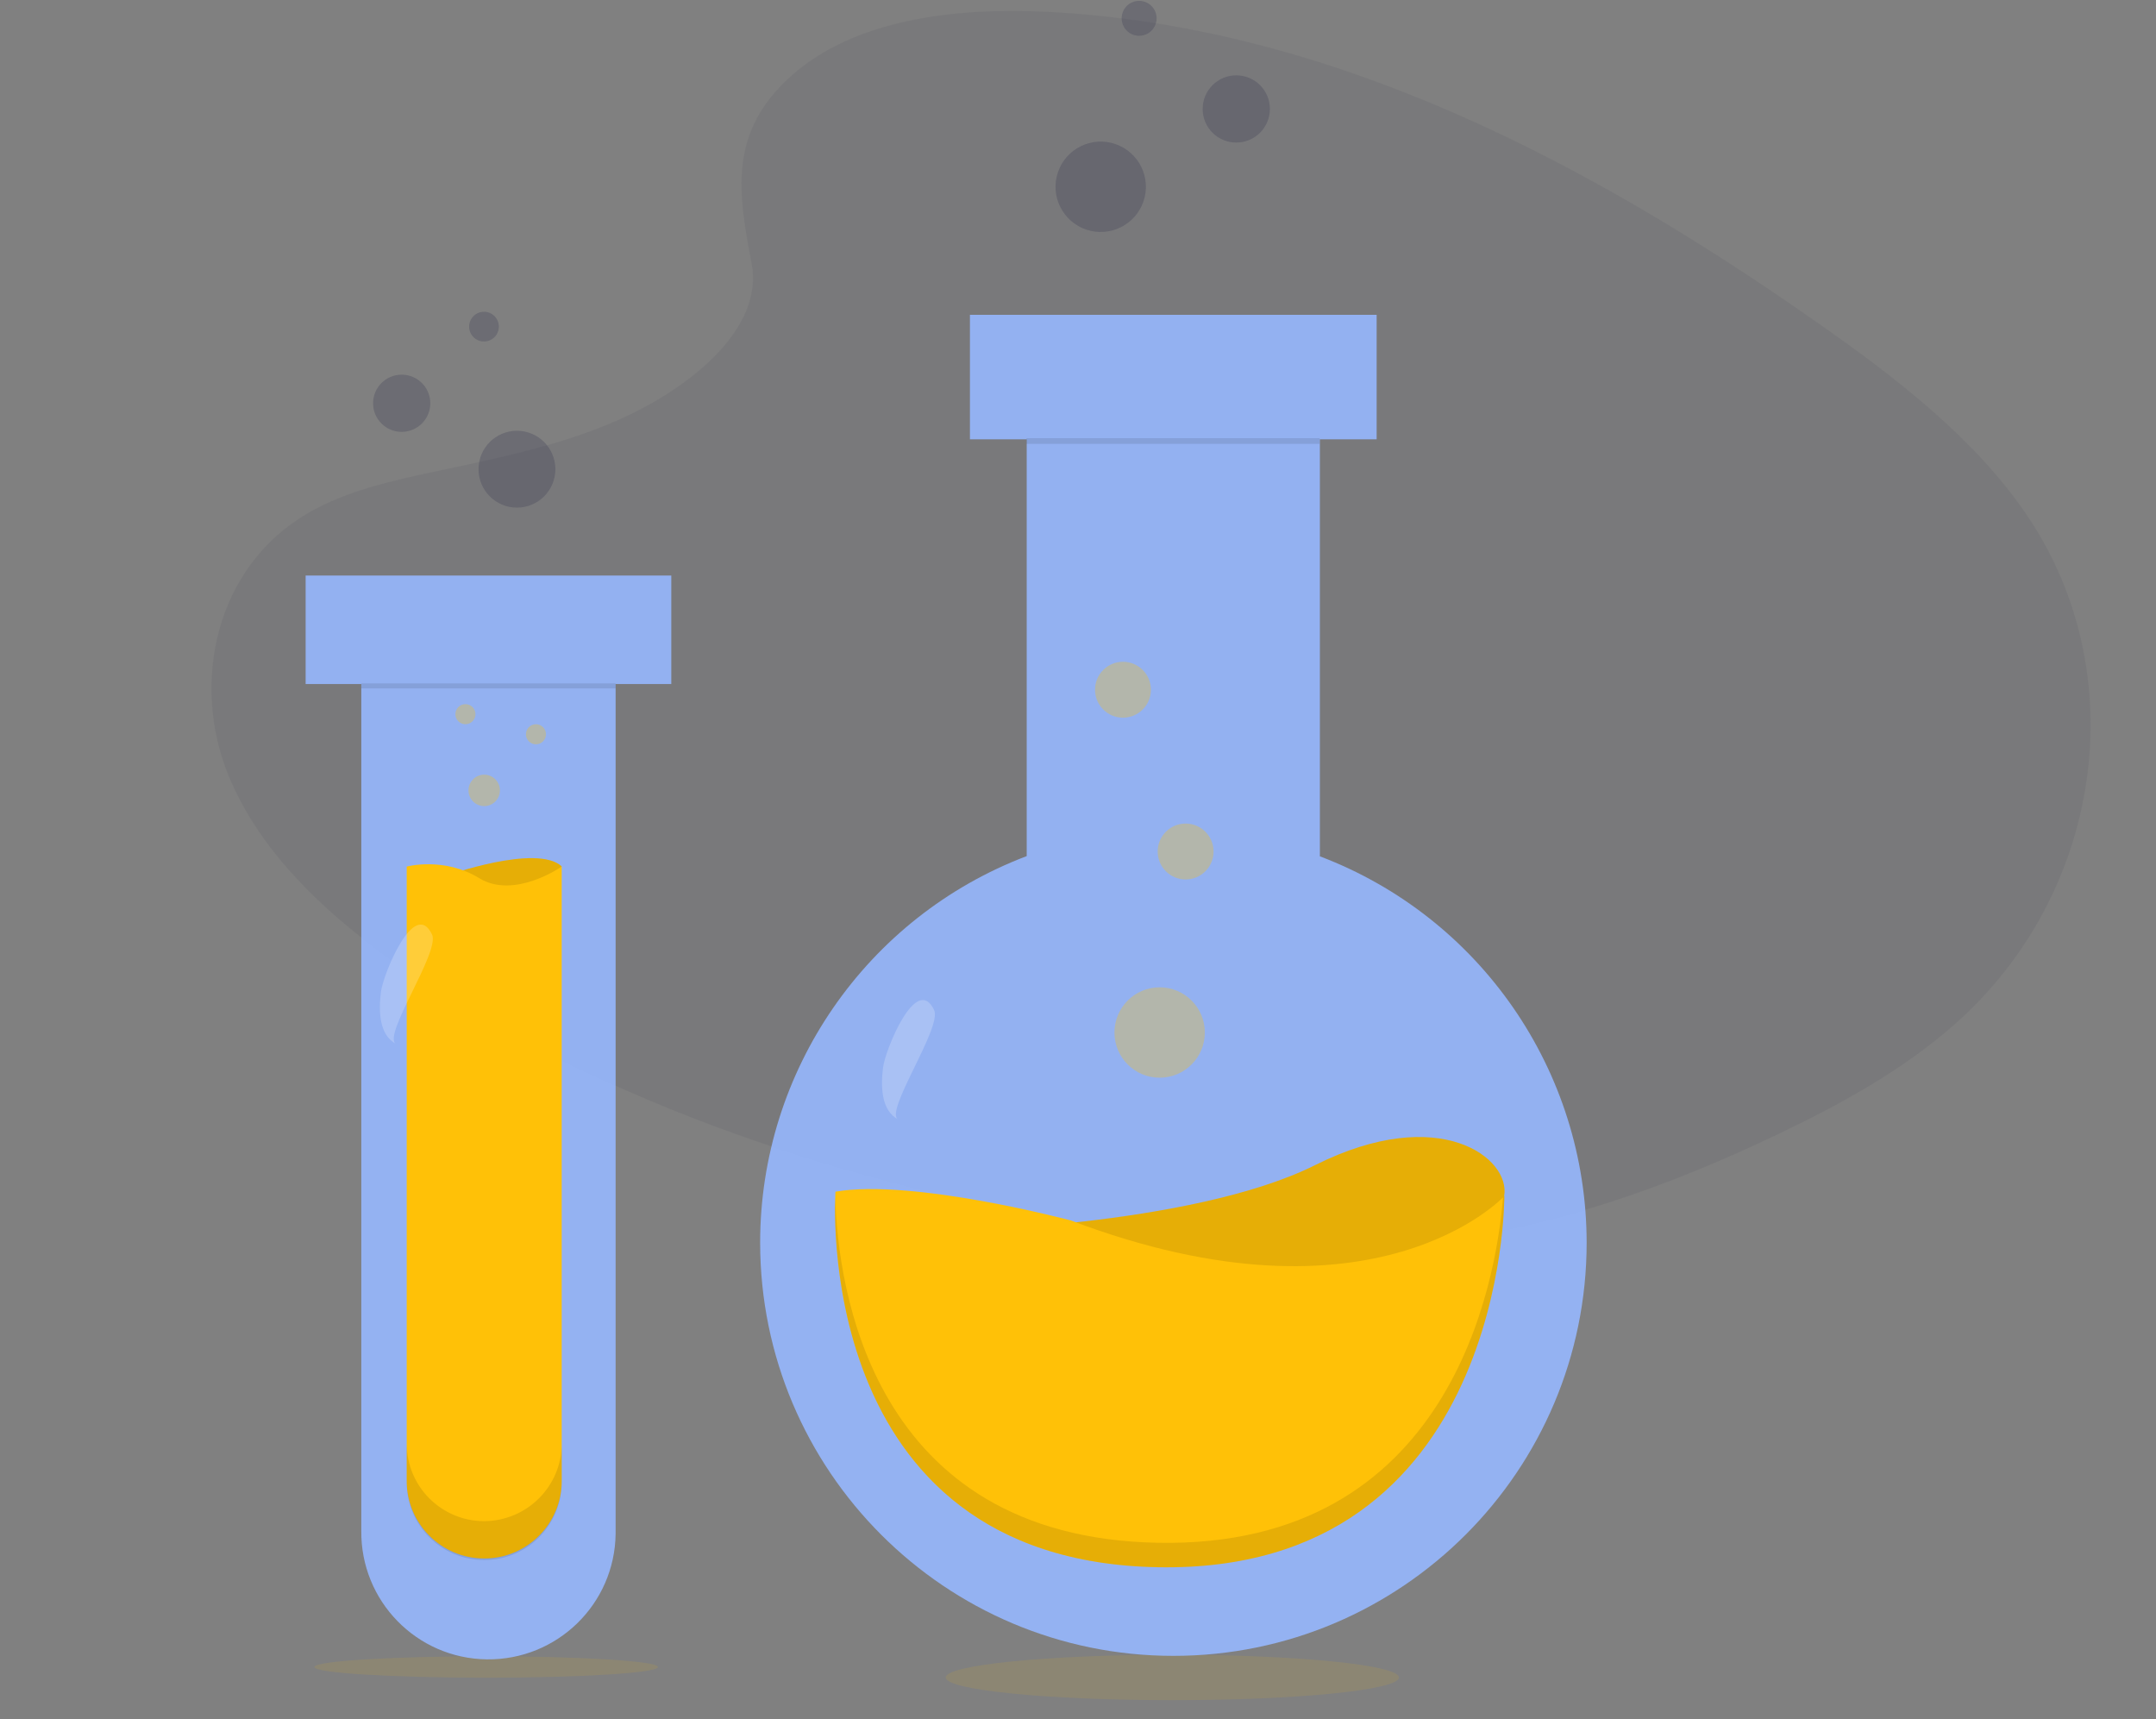 <?xml version="1.0" encoding="utf-8"?>
<!-- Generator: Adobe Illustrator 23.0.4, SVG Export Plug-In . SVG Version: 6.00 Build 0)  -->
<svg version="1.1" id="b411f001-b16f-4358-a5a6-150c98662c8c"
	 xmlns="http://www.w3.org/2000/svg" xmlns:xlink="http://www.w3.org/1999/xlink" x="0px" y="0px" viewBox="0 0 987.6 787.4"
	 style="enable-background:new 0 0 987.6 787.4;" xml:space="preserve">
<rect x="0" y="0" width="987.6" height="787.4" fill="#808080" stroke="none"/>
<style type="text/css">
	.st0{opacity:0.1;fill:#FFC107;enable-background:new    ;}
	.st1{opacity:0.1;fill:#3F3C56;enable-background:new    ;}
	.st2{opacity:0.9;fill:#96B7FE;enable-background:new    ;}
	.st3{opacity:0.1;enable-background:new    ;}
	.st4{fill:#FFC107;}
	.st5{opacity:0.3;fill:#FFC107;enable-background:new    ;}
	.st6{opacity:0.2;fill:#FFFFFF;enable-background:new    ;}
	.st7{opacity:0.3;fill:#3F3C56;enable-background:new    ;}
</style>
<title>science</title>
<ellipse class="st0" cx="537" cy="768.3" rx="103.8" ry="10.4"/>
<ellipse class="st0" cx="222.7" cy="763.5" rx="78.7" ry="4.9"/>
<path class="st1" d="M362.5,34.7c29.2-26,75.1-31.3,116.8-29.3c131.1,6.5,249.4,69.8,351.8,141.4c37.1,25.9,73.5,53.8,97.6,89.5
	c49,72.6,34.4,173.3-33.6,233.1c-23.2,20.4-51.2,36-80.1,49.8c-51.3,24.6-106.6,44.4-164.7,50c-41.5,4-83.5,0.8-124.7-4.8
	c-115.2-15.6-228.3-50.2-323.1-109.3c-41.6-26-80.8-58.2-97.9-100.1s-6.2-95.1,36.3-119.9c17.6-10.3,38.6-14.9,59.1-19.3
	c30.3-6.4,61-12.7,88.3-25.8c28.2-13.5,61.6-39.5,56-69.3C338.2,88.7,333.3,60.7,362.5,34.7z"/>
<path class="st2" d="M604.6,392.2v-191h26v-57H444.3v57h26v190.9c-73.5,27.9-122.1,98.4-122.1,177c0,104.5,84.8,189.3,189.3,189.3
	s189.3-84.8,189.3-189.3C726.7,490.5,678.1,420.1,604.6,392.2z"/>
<rect x="470.2" y="200.7" class="st3" width="134.3" height="2.6"/>
<path class="st4" d="M431.5,564.1c0,0,114-2,171-30.5s89.6-3.1,86.5,14.2s-19.3,50.9-84.5,55S431.5,564.1,431.5,564.1z"/>
<path class="st3" d="M431.5,564.1c0,0,114-2,171-30.5s89.6-3.1,86.5,14.2s-19.3,50.9-84.5,55S431.5,564.1,431.5,564.1z"/>
<path class="st4" d="M382.7,545.8c0,0-12.2,169,147.6,172s158.8-170,158.8-170s-59,64.1-198.5,11.2
	C490.6,559,418.3,539.7,382.7,545.8z"/>
<path class="st3" d="M688.5,548.4c-3.2,38.9-23.9,160.8-158.2,158.2C398.7,704.1,383.8,589,382.6,548.5
	c-0.7,21.7-0.1,166.5,147.7,169.3c159.8,3,158.8-170,158.8-170S688.9,548,688.5,548.4z"/>
<circle class="st5" cx="531.2" cy="472.9" r="20.7"/>
<ellipse class="st5" cx="543.1" cy="390" rx="12.8" ry="12.8"/>
<circle class="st5" cx="514.4" cy="315.9" r="12.8"/>
<path class="st6" d="M404.5,488.9c-1.1,8.7-0.9,19.7,6.9,23.8c-6.5-3.4,20.3-42.2,16.5-50.1C419.8,445.6,405.5,480.8,404.5,488.9z"
	/>
<ellipse transform="matrix(0.23 -0.973 0.973 0.23 305.166 556.394)" class="st7" cx="504.1" cy="85.4" rx="20.7" ry="20.7"/>
<circle class="st7" cx="566.3" cy="49.9" r="15.4"/>
<circle class="st7" cx="521.8" cy="8.4" r="8"/>
<path class="st2" d="M307.5,263.6H140v49.7h25.5V701c-0.4,32.2,25.3,58.6,57.5,59s58.6-25.3,59-57.5c0-0.5,0-1,0-1.5V313.3h25.5
	V263.6z"/>
<path class="st4" d="M204.3,401.1c0,0,41.5-14.8,53-4.3c0,0-16.8,24.7-32.2,23.7S204.3,401.1,204.3,401.1z"/>
<path class="st3" d="M204.3,401.1c0,0,41.5-14.8,53-4.3c0,0-16.8,24.7-32.2,23.7S204.3,401.1,204.3,401.1z"/>
<path class="st4" d="M257.3,396.9v281.4c0,19.6-15.9,35.5-35.5,35.5l0,0c-19.6,0-35.5-15.9-35.5-35.5V396.9c0,0,17.1-4.6,33.2,5.3
	S257.3,396.9,257.3,396.9z"/>
<rect x="165.5" y="313" class="st3" width="116.5" height="2.3"/>
<path class="st3" d="M221.8,696.7L221.8,696.7c-19.6,0-35.5-15.9-35.5-35.5l0,0V679c0,19.6,15.9,35.5,35.5,35.5l0,0
	c19.6,0,35.5-15.9,35.5-35.5v-17.8C257.3,680.7,241.4,696.6,221.8,696.7L221.8,696.7z"/>
<circle class="st5" cx="221.8" cy="362" r="7.2"/>
<circle class="st5" cx="245.5" cy="336.3" r="4.6"/>
<circle class="st5" cx="213.2" cy="327.1" r="4.6"/>
<path class="st6" d="M174.5,454.3c-1.1,8.7-0.9,19.7,6.9,23.8c-6.6-3.4,20.3-42.2,16.5-50.1C189.8,411.1,175.5,446.2,174.5,454.3z"
	/>
<circle class="st7" cx="236.8" cy="214.9" r="17.6"/>
<circle class="st7" cx="184" cy="184.7" r="13.1"/>
<circle class="st7" cx="221.7" cy="149.6" r="6.8"/>
</svg>
